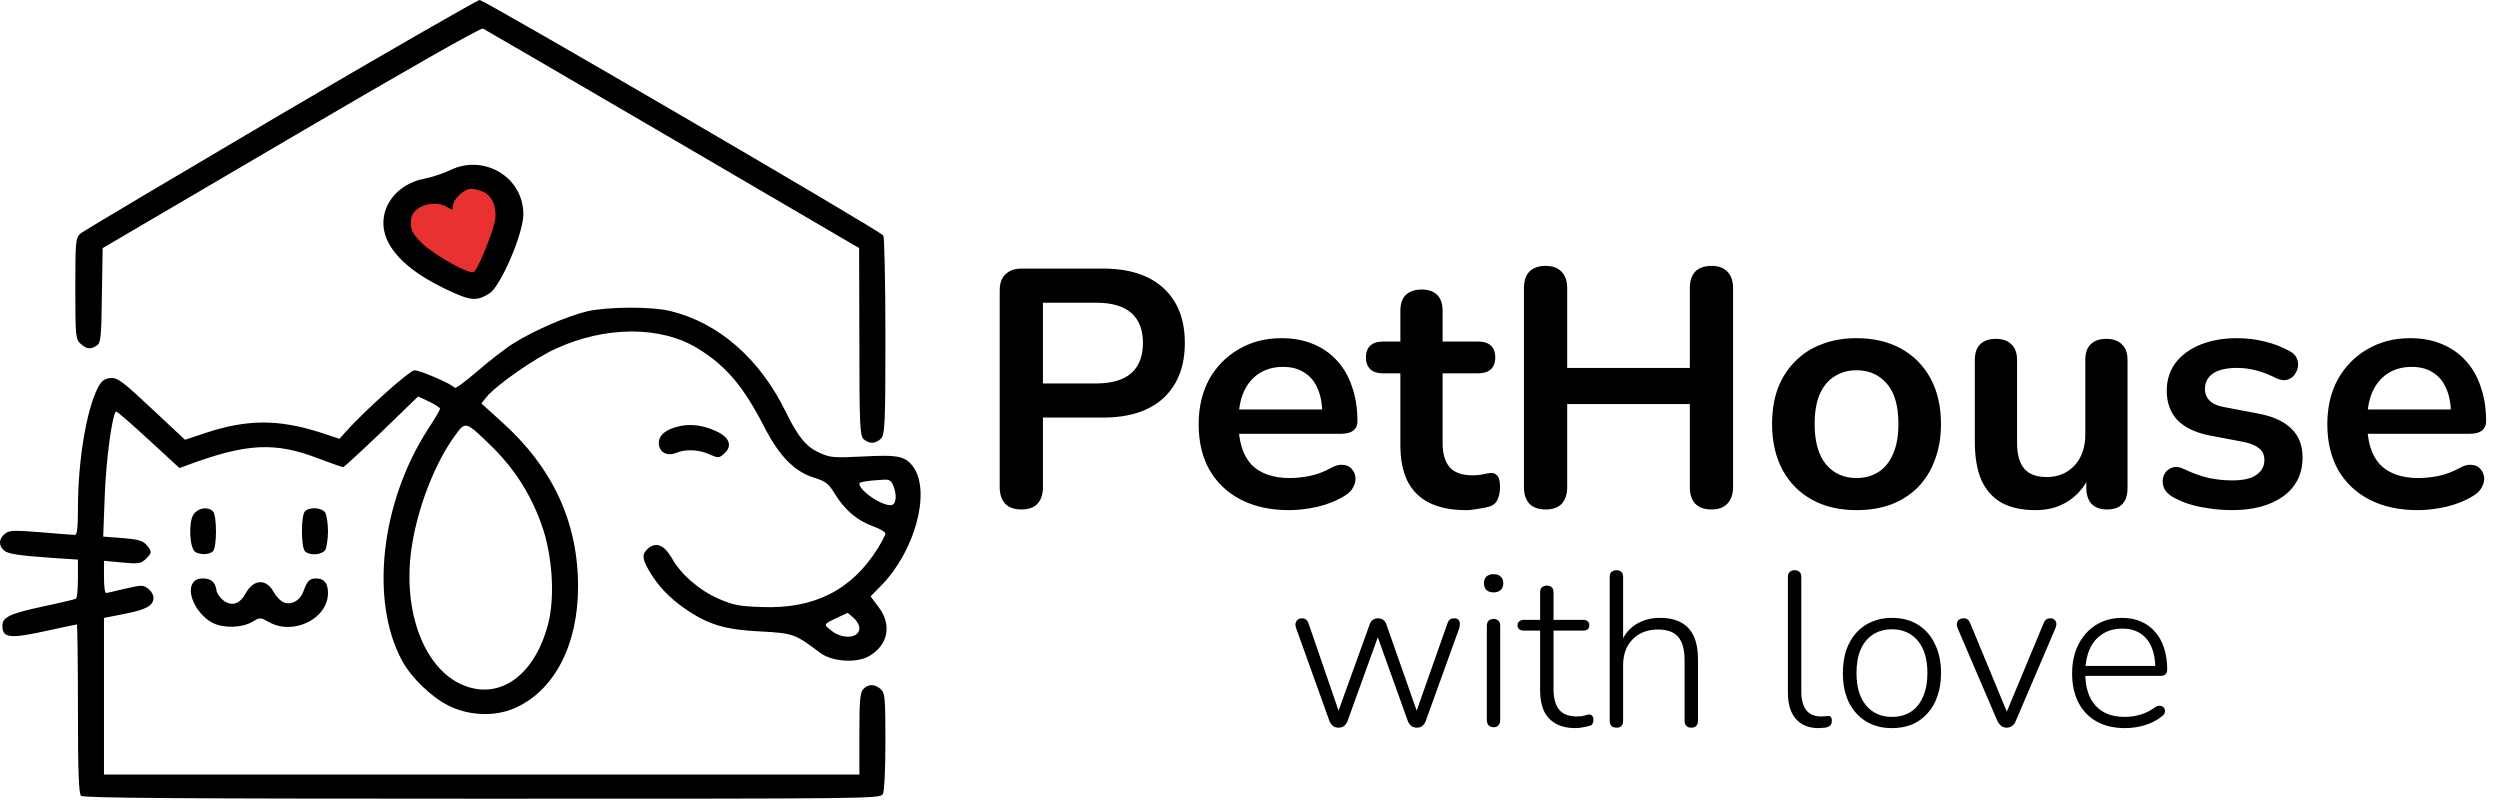 <svg width="296" height="95" viewBox="0 0 296 95" fill="none" xmlns="http://www.w3.org/2000/svg">
<g clip-path="url(#clip0_3_43)">
<circle cx="54" cy="27" r="6" fill="#EA3131"/>
<path d="M33.221 13.555C20.577 21.006 9.906 27.339 9.566 27.625C8.949 28.141 8.919 28.456 8.919 34.159C8.919 39.747 8.949 40.148 9.535 40.693C10.245 41.352 10.738 41.409 11.479 40.894C11.941 40.607 12.003 39.805 12.064 34.962L12.157 29.373L34.486 16.277C48.056 8.311 56.969 3.238 57.185 3.382C57.401 3.496 67.517 9.371 79.668 16.478L101.72 29.373L101.75 40.464C101.75 50.15 101.812 51.611 102.244 51.984C102.892 52.586 103.694 52.557 104.31 51.926C104.773 51.439 104.834 50.178 104.834 39.805C104.834 33.443 104.711 28.084 104.588 27.883C104.187 27.31 57.339 0 56.784 0C56.506 0.029 45.897 6.104 33.221 13.555Z" fill="black"/>
<path d="M53.299 20.146C52.559 20.518 51.14 20.977 50.153 21.177C47.007 21.808 44.972 24.444 45.465 27.224C45.928 29.803 48.58 32.297 53.114 34.388C55.735 35.621 56.414 35.678 57.925 34.761C59.251 33.959 61.965 27.683 61.965 25.361C61.965 20.977 57.308 18.197 53.299 20.146ZM57.123 22.668C58.172 23.098 58.727 24.215 58.665 25.677C58.634 26.823 56.753 31.609 56.136 32.182C55.674 32.612 51.356 30.176 49.906 28.743C48.734 27.568 48.58 27.167 48.673 25.935C48.827 24.416 51.479 23.556 52.96 24.53C53.607 24.932 53.638 24.932 53.638 24.358C53.638 23.585 54.964 22.352 55.766 22.352C56.105 22.352 56.722 22.496 57.123 22.668Z" fill="black"/>
<path d="M69.552 36.853C67.301 37.369 63.23 39.117 60.824 40.636C59.806 41.266 57.863 42.785 56.476 43.989C55.119 45.163 53.916 46.052 53.823 45.909C53.546 45.479 49.752 43.845 49.074 43.845C48.519 43.845 43.337 48.459 40.932 51.124L40.191 51.955L37.848 51.181C32.975 49.634 29.274 49.634 24.401 51.239L21.903 52.07L17.955 48.373C14.47 45.106 13.915 44.705 13.082 44.762C12.373 44.82 12.034 45.078 11.602 45.88C10.245 48.488 9.227 54.534 9.227 60.18C9.227 62.501 9.135 63.332 8.857 63.332C8.641 63.332 6.821 63.189 4.786 63.017C1.517 62.759 1.085 62.788 0.561 63.217C-0.149 63.819 -0.18 64.564 0.437 65.137C0.9 65.596 2.134 65.768 6.544 66.083L9.227 66.255V68.519C9.227 69.751 9.135 70.811 8.98 70.897C8.857 70.955 7.099 71.385 5.063 71.814C1.177 72.646 0.283 73.075 0.283 74.078C0.283 75.569 1.147 75.654 5.711 74.651C7.5 74.25 9.042 73.935 9.104 73.935C9.165 73.935 9.227 78.434 9.227 83.908C9.227 91.272 9.32 93.966 9.597 94.224C9.875 94.482 20.854 94.568 57.092 94.568C103.354 94.568 104.187 94.568 104.526 94.023C104.711 93.679 104.834 91.129 104.834 87.748C104.834 82.59 104.773 82.016 104.279 81.586C103.57 80.985 102.861 80.956 102.244 81.558C101.843 81.93 101.75 82.819 101.75 86.859V91.703H57.031H12.311V82.446V73.161L14.778 72.674C17.307 72.187 18.171 71.7 18.171 70.783C18.171 70.124 17.369 69.35 16.691 69.35C16.413 69.35 15.395 69.551 14.47 69.78C13.545 70.009 12.681 70.21 12.558 70.21C12.404 70.21 12.311 69.35 12.311 68.318V66.398L14.439 66.599C16.351 66.771 16.66 66.742 17.215 66.226C18.017 65.481 18.017 65.281 17.338 64.507C16.907 64.02 16.32 63.848 14.501 63.705L12.219 63.533L12.404 58.632C12.558 54.477 13.267 49.175 13.73 48.717C13.822 48.66 15.519 50.15 17.554 52.013L21.255 55.423L22.242 55.05C29.243 52.471 32.574 52.299 37.755 54.305C39.205 54.849 40.5 55.308 40.623 55.308C40.747 55.308 42.782 53.417 45.188 51.124L49.505 46.94L50.801 47.542C51.51 47.886 52.096 48.258 52.096 48.402C52.096 48.545 51.449 49.634 50.678 50.809C45.064 59.492 43.769 71.184 47.624 78.262C48.704 80.24 51.078 82.532 53.083 83.535C55.458 84.738 58.511 84.882 60.855 83.879C65.574 81.873 68.442 76.428 68.442 69.465C68.442 61.813 65.45 55.365 59.344 49.892L57 47.771L57.586 47.026C58.696 45.651 63.261 42.441 65.79 41.295C71.68 38.572 78.28 38.572 82.629 41.266C85.991 43.329 88.026 45.765 90.494 50.551C92.251 53.99 94.071 55.852 96.415 56.569C97.803 56.999 98.111 57.257 98.913 58.575C100.054 60.409 101.535 61.67 103.416 62.329C104.187 62.616 104.834 62.988 104.834 63.16C104.834 63.332 104.434 64.106 103.94 64.908C100.856 69.866 96.384 72.13 90.154 71.872C87.563 71.786 86.793 71.643 85.096 70.897C82.783 69.894 80.624 68.003 79.545 66.083C78.65 64.536 77.694 64.134 76.769 64.908C75.998 65.567 75.998 66.083 76.8 67.487C77.848 69.321 79.236 70.783 81.148 72.101C83.862 73.964 85.868 74.566 90.062 74.766C93.917 74.967 94.133 75.053 97.094 77.288C98.481 78.348 101.411 78.549 102.892 77.689C105.174 76.371 105.636 73.964 104.002 71.843L103.077 70.611L104.372 69.293C108.289 65.281 110.17 58.403 108.227 55.423C107.271 54.019 106.469 53.818 102.213 54.047C98.697 54.219 98.327 54.19 97.032 53.617C95.459 52.901 94.503 51.755 93.084 48.86C90 42.498 85.127 38.228 79.36 36.824C77.108 36.28 72.019 36.309 69.552 36.853ZM58.203 52.844C60.917 55.509 62.829 58.489 64.124 62.128C65.389 65.653 65.728 70.554 64.926 73.763C63.353 79.981 59.128 82.991 54.718 81.07C50.184 79.093 47.686 72.388 48.704 65.052C49.382 60.237 51.479 54.792 53.947 51.468C55.119 49.863 55.149 49.863 58.203 52.844ZM105.76 57.486C106.191 58.518 106.13 59.607 105.636 59.779C104.742 60.094 101.75 58.174 101.75 57.257C101.75 57.056 102.861 56.884 104.619 56.798C105.266 56.741 105.544 56.913 105.76 57.486ZM101.75 74.394C101.75 75.569 99.776 75.74 98.451 74.68C97.464 73.906 97.464 73.935 99.129 73.133L100.363 72.56L101.072 73.161C101.442 73.477 101.75 74.021 101.75 74.394Z" fill="black"/>
<path d="M80.562 50.436C78.897 50.78 78.003 51.497 78.003 52.442C78.003 53.531 78.959 54.076 80.069 53.617C81.148 53.159 82.752 53.216 83.986 53.789C85.034 54.248 85.127 54.248 85.713 53.732C86.731 52.872 86.423 51.841 84.942 51.124C83.492 50.408 81.95 50.15 80.562 50.436Z" fill="black"/>
<path d="M22.92 60.896C22.304 61.785 22.427 64.937 23.136 65.367C23.753 65.71 24.771 65.682 25.203 65.281C25.696 64.822 25.696 60.982 25.203 60.524C24.586 59.95 23.476 60.122 22.92 60.896Z" fill="black"/>
<path d="M36.12 60.524C35.627 60.982 35.627 64.822 36.12 65.281C36.706 65.825 38.156 65.711 38.526 65.08C38.68 64.765 38.834 63.791 38.834 62.902C38.834 62.014 38.68 61.04 38.526 60.724C38.156 60.094 36.706 59.979 36.12 60.524Z" fill="black"/>
<path d="M22.797 69.092C22.057 70.324 23.414 72.903 25.264 73.792C26.529 74.394 28.626 74.336 29.829 73.649C30.816 73.075 30.816 73.075 31.834 73.649C34.702 75.282 38.834 73.276 38.834 70.21C38.834 69.035 38.372 68.49 37.416 68.49C36.645 68.49 36.367 68.777 35.904 70.066C35.504 71.184 34.301 71.757 33.437 71.241C33.098 71.041 32.635 70.525 32.419 70.124C31.556 68.49 30.045 68.548 29.119 70.21C28.41 71.499 27.516 71.814 26.529 71.155C26.097 70.84 25.665 70.267 25.634 69.894C25.48 68.891 24.987 68.49 24 68.49C23.445 68.49 23.013 68.691 22.797 69.092Z" fill="black"/>
</g>
<path d="M158.465 86.156C158.24 86.156 158.032 86.095 157.841 85.974C157.668 85.835 157.52 85.627 157.399 85.35L153.473 74.404C153.386 74.161 153.36 73.953 153.395 73.78C153.447 73.607 153.534 73.468 153.655 73.364C153.794 73.26 153.958 73.208 154.149 73.208C154.357 73.208 154.522 73.26 154.643 73.364C154.764 73.451 154.868 73.624 154.955 73.884L158.803 85.064H158.153L162.157 73.962C162.244 73.702 162.374 73.511 162.547 73.39C162.72 73.269 162.92 73.208 163.145 73.208C163.388 73.208 163.596 73.269 163.769 73.39C163.942 73.511 164.072 73.702 164.159 73.962L168.059 85.064H167.409L171.361 73.858C171.448 73.598 171.552 73.425 171.673 73.338C171.794 73.251 171.959 73.208 172.167 73.208C172.41 73.208 172.583 73.269 172.687 73.39C172.791 73.511 172.843 73.659 172.843 73.832C172.86 74.005 172.834 74.196 172.765 74.404L168.813 85.35C168.709 85.627 168.562 85.835 168.371 85.974C168.198 86.095 167.99 86.156 167.747 86.156C167.522 86.156 167.314 86.095 167.123 85.974C166.932 85.835 166.785 85.627 166.681 85.35L162.651 74.118H163.613L159.557 85.35C159.453 85.627 159.306 85.835 159.115 85.974C158.942 86.095 158.725 86.156 158.465 86.156ZM176.846 86.104C176.586 86.104 176.387 86.026 176.248 85.87C176.109 85.714 176.04 85.506 176.04 85.246V74.118C176.04 73.841 176.109 73.633 176.248 73.494C176.387 73.355 176.586 73.286 176.846 73.286C177.089 73.286 177.279 73.355 177.418 73.494C177.557 73.633 177.626 73.841 177.626 74.118V85.246C177.626 85.506 177.557 85.714 177.418 85.87C177.297 86.026 177.106 86.104 176.846 86.104ZM176.846 70.14C176.482 70.14 176.196 70.045 175.988 69.854C175.797 69.663 175.702 69.395 175.702 69.048C175.702 68.701 175.797 68.441 175.988 68.268C176.196 68.077 176.482 67.982 176.846 67.982C177.21 67.982 177.487 68.077 177.678 68.268C177.886 68.441 177.99 68.701 177.99 69.048C177.99 69.395 177.886 69.663 177.678 69.854C177.487 70.045 177.21 70.14 176.846 70.14ZM186.562 86.208C185.626 86.208 184.846 86.035 184.222 85.688C183.598 85.341 183.13 84.847 182.818 84.206C182.506 83.547 182.35 82.741 182.35 81.788V74.664H180.426C180.2 74.664 180.018 74.612 179.88 74.508C179.741 74.387 179.672 74.222 179.672 74.014C179.672 73.823 179.741 73.676 179.88 73.572C180.018 73.451 180.2 73.39 180.426 73.39H182.35V70.14C182.35 69.863 182.419 69.663 182.558 69.542C182.696 69.403 182.896 69.334 183.156 69.334C183.398 69.334 183.589 69.403 183.728 69.542C183.866 69.663 183.936 69.863 183.936 70.14V73.39H187.446C187.688 73.39 187.87 73.451 187.992 73.572C188.113 73.676 188.174 73.823 188.174 74.014C188.174 74.222 188.113 74.387 187.992 74.508C187.87 74.612 187.688 74.664 187.446 74.664H183.936V81.58C183.936 82.637 184.152 83.443 184.586 83.998C185.019 84.553 185.738 84.83 186.744 84.83C187.09 84.83 187.376 84.795 187.602 84.726C187.844 84.639 188.044 84.596 188.2 84.596C188.321 84.596 188.425 84.648 188.512 84.752C188.616 84.856 188.668 85.021 188.668 85.246C188.668 85.385 188.633 85.523 188.564 85.662C188.512 85.801 188.408 85.887 188.252 85.922C188.061 85.991 187.801 86.052 187.472 86.104C187.142 86.173 186.839 86.208 186.562 86.208ZM191.395 86.156C191.135 86.156 190.935 86.087 190.797 85.948C190.658 85.809 190.589 85.61 190.589 85.35V68.32C190.589 68.043 190.658 67.843 190.797 67.722C190.935 67.583 191.135 67.514 191.395 67.514C191.637 67.514 191.828 67.583 191.967 67.722C192.105 67.843 192.175 68.043 192.175 68.32V76.328H191.863C192.209 75.288 192.799 74.499 193.631 73.962C194.48 73.425 195.451 73.156 196.543 73.156C197.548 73.156 198.38 73.338 199.039 73.702C199.715 74.066 200.217 74.612 200.547 75.34C200.876 76.068 201.041 76.969 201.041 78.044V85.35C201.041 85.61 200.971 85.809 200.833 85.948C200.694 86.087 200.503 86.156 200.261 86.156C200.001 86.156 199.801 86.087 199.663 85.948C199.524 85.809 199.455 85.61 199.455 85.35V78.174C199.455 76.909 199.203 75.99 198.701 75.418C198.198 74.829 197.401 74.534 196.309 74.534C195.061 74.534 194.055 74.924 193.293 75.704C192.547 76.467 192.175 77.498 192.175 78.798V85.35C192.175 85.887 191.915 86.156 191.395 86.156ZM215.328 86.208C214.167 86.208 213.266 85.844 212.624 85.116C212 84.388 211.688 83.357 211.688 82.022V68.32C211.688 68.043 211.758 67.843 211.896 67.722C212.035 67.583 212.234 67.514 212.494 67.514C212.737 67.514 212.928 67.583 213.066 67.722C213.205 67.843 213.274 68.043 213.274 68.32V81.84C213.274 82.845 213.474 83.599 213.872 84.102C214.271 84.587 214.852 84.83 215.614 84.83C215.788 84.83 215.935 84.821 216.056 84.804C216.178 84.787 216.299 84.778 216.42 84.778C216.576 84.761 216.689 84.795 216.758 84.882C216.845 84.951 216.888 85.107 216.888 85.35C216.888 85.593 216.828 85.775 216.706 85.896C216.585 86.017 216.386 86.104 216.108 86.156C215.987 86.173 215.857 86.182 215.718 86.182C215.597 86.199 215.467 86.208 215.328 86.208ZM223.994 86.208C222.815 86.208 221.792 85.939 220.926 85.402C220.059 84.865 219.383 84.111 218.898 83.14C218.43 82.169 218.196 81.017 218.196 79.682C218.196 78.694 218.326 77.801 218.586 77.004C218.863 76.207 219.253 75.522 219.756 74.95C220.276 74.361 220.891 73.919 221.602 73.624C222.33 73.312 223.127 73.156 223.994 73.156C225.19 73.156 226.221 73.425 227.088 73.962C227.954 74.499 228.622 75.262 229.09 76.25C229.575 77.221 229.818 78.365 229.818 79.682C229.818 80.687 229.679 81.589 229.402 82.386C229.142 83.183 228.752 83.868 228.232 84.44C227.729 85.012 227.122 85.454 226.412 85.766C225.701 86.061 224.895 86.208 223.994 86.208ZM223.994 84.882C224.86 84.882 225.606 84.683 226.23 84.284C226.871 83.868 227.356 83.27 227.686 82.49C228.032 81.71 228.206 80.774 228.206 79.682C228.206 78.035 227.824 76.761 227.062 75.86C226.316 74.959 225.294 74.508 223.994 74.508C223.144 74.508 222.399 74.716 221.758 75.132C221.134 75.531 220.648 76.12 220.302 76.9C219.972 77.663 219.808 78.59 219.808 79.682C219.808 81.346 220.189 82.629 220.952 83.53C221.714 84.431 222.728 84.882 223.994 84.882ZM237.592 86.156C237.332 86.156 237.115 86.087 236.942 85.948C236.769 85.809 236.613 85.601 236.474 85.324L231.794 74.404C231.707 74.196 231.673 74.005 231.69 73.832C231.725 73.641 231.803 73.494 231.924 73.39C232.063 73.269 232.253 73.208 232.496 73.208C232.721 73.208 232.886 73.26 232.99 73.364C233.111 73.468 233.215 73.633 233.302 73.858L237.93 85.038H237.28L241.934 73.858C242.021 73.633 242.125 73.468 242.246 73.364C242.367 73.26 242.541 73.208 242.766 73.208C242.991 73.208 243.156 73.269 243.26 73.39C243.381 73.494 243.451 73.633 243.468 73.806C243.485 73.979 243.451 74.17 243.364 74.378L238.684 85.324C238.58 85.601 238.433 85.809 238.242 85.948C238.051 86.087 237.835 86.156 237.592 86.156ZM251.604 86.208C250.304 86.208 249.186 85.948 248.25 85.428C247.314 84.908 246.595 84.163 246.092 83.192C245.589 82.221 245.338 81.069 245.338 79.734C245.338 78.417 245.589 77.273 246.092 76.302C246.595 75.314 247.288 74.543 248.172 73.988C249.073 73.433 250.105 73.156 251.266 73.156C252.115 73.156 252.861 73.303 253.502 73.598C254.161 73.875 254.715 74.283 255.166 74.82C255.634 75.34 255.989 75.981 256.232 76.744C256.475 77.489 256.596 78.339 256.596 79.292C256.596 79.535 256.527 79.717 256.388 79.838C256.267 79.959 256.093 80.02 255.868 80.02H246.482V78.85H255.608L255.192 79.188C255.192 78.183 255.045 77.333 254.75 76.64C254.455 75.929 254.013 75.383 253.424 75.002C252.852 74.621 252.141 74.43 251.292 74.43C250.339 74.43 249.533 74.655 248.874 75.106C248.215 75.539 247.721 76.146 247.392 76.926C247.063 77.689 246.898 78.573 246.898 79.578V79.708C246.898 81.372 247.305 82.655 248.12 83.556C248.935 84.44 250.079 84.882 251.552 84.882C252.193 84.882 252.809 84.795 253.398 84.622C254.005 84.449 254.594 84.154 255.166 83.738C255.339 83.617 255.504 83.556 255.66 83.556C255.833 83.556 255.972 83.599 256.076 83.686C256.197 83.773 256.275 83.885 256.31 84.024C256.362 84.145 256.353 84.284 256.284 84.44C256.232 84.579 256.119 84.709 255.946 84.83C255.391 85.281 254.724 85.627 253.944 85.87C253.164 86.095 252.384 86.208 251.604 86.208Z" fill="black"/>
<path d="M120.925 60.32C120.098 60.32 119.458 60.093 119.005 59.64C118.578 59.16 118.365 58.507 118.365 57.68V34.4C118.365 33.547 118.592 32.907 119.045 32.48C119.498 32.027 120.138 31.8 120.965 31.8H130.605C133.698 31.8 136.085 32.573 137.765 34.12C139.445 35.667 140.285 37.827 140.285 40.6C140.285 43.373 139.445 45.547 137.765 47.12C136.085 48.667 133.698 49.44 130.605 49.44H123.485V57.68C123.485 58.507 123.272 59.16 122.845 59.64C122.418 60.093 121.778 60.32 120.925 60.32ZM123.485 45.4H129.805C131.618 45.4 132.992 45 133.925 44.2C134.858 43.373 135.325 42.173 135.325 40.6C135.325 39.027 134.858 37.84 133.925 37.04C132.992 36.24 131.618 35.84 129.805 35.84H123.485V45.4ZM152.642 60.4C150.429 60.4 148.522 59.987 146.922 59.16C145.322 58.333 144.082 57.16 143.202 55.64C142.349 54.12 141.922 52.32 141.922 50.24C141.922 48.213 142.336 46.44 143.162 44.92C144.016 43.4 145.176 42.213 146.642 41.36C148.136 40.48 149.829 40.04 151.722 40.04C153.109 40.04 154.349 40.267 155.442 40.72C156.562 41.173 157.509 41.827 158.282 42.68C159.082 43.533 159.682 44.573 160.082 45.8C160.509 47 160.722 48.36 160.722 49.88C160.722 50.36 160.549 50.733 160.202 51C159.882 51.24 159.416 51.36 158.802 51.36H145.962V48.48H157.202L156.562 49.08C156.562 47.853 156.376 46.827 156.002 46C155.656 45.173 155.136 44.547 154.442 44.12C153.776 43.667 152.936 43.44 151.922 43.44C150.802 43.44 149.842 43.707 149.042 44.24C148.269 44.747 147.669 45.48 147.242 46.44C146.842 47.373 146.642 48.493 146.642 49.8V50.08C146.642 52.267 147.149 53.907 148.162 55C149.202 56.067 150.722 56.6 152.722 56.6C153.416 56.6 154.189 56.52 155.042 56.36C155.922 56.173 156.749 55.867 157.522 55.44C158.082 55.12 158.576 54.987 159.002 55.04C159.429 55.067 159.762 55.213 160.002 55.48C160.269 55.747 160.429 56.08 160.482 56.48C160.536 56.853 160.456 57.24 160.242 57.64C160.056 58.04 159.722 58.387 159.242 58.68C158.309 59.267 157.229 59.707 156.002 60C154.802 60.267 153.682 60.4 152.642 60.4ZM173.564 60.4C171.831 60.4 170.377 60.107 169.204 59.52C168.057 58.933 167.204 58.08 166.644 56.96C166.084 55.813 165.804 54.4 165.804 52.72V44.2H163.724C163.084 44.2 162.591 44.04 162.244 43.72C161.897 43.373 161.724 42.907 161.724 42.32C161.724 41.707 161.897 41.24 162.244 40.92C162.591 40.6 163.084 40.44 163.724 40.44H165.804V36.8C165.804 35.973 166.017 35.347 166.444 34.92C166.897 34.493 167.524 34.28 168.324 34.28C169.124 34.28 169.737 34.493 170.164 34.92C170.591 35.347 170.804 35.973 170.804 36.8V40.44H175.044C175.684 40.44 176.177 40.6 176.524 40.92C176.871 41.24 177.044 41.707 177.044 42.32C177.044 42.907 176.871 43.373 176.524 43.72C176.177 44.04 175.684 44.2 175.044 44.2H170.804V52.44C170.804 53.72 171.084 54.68 171.644 55.32C172.204 55.96 173.111 56.28 174.364 56.28C174.817 56.28 175.217 56.24 175.564 56.16C175.911 56.08 176.217 56.027 176.484 56C176.804 55.973 177.071 56.08 177.284 56.32C177.497 56.533 177.604 56.987 177.604 57.68C177.604 58.213 177.511 58.693 177.324 59.12C177.164 59.52 176.857 59.8 176.404 59.96C176.057 60.067 175.604 60.16 175.044 60.24C174.484 60.347 173.991 60.4 173.564 60.4ZM182.995 60.32C182.169 60.32 181.529 60.093 181.075 59.64C180.649 59.16 180.435 58.507 180.435 57.68V34.12C180.435 33.267 180.649 32.613 181.075 32.16C181.529 31.707 182.169 31.48 182.995 31.48C183.822 31.48 184.449 31.707 184.875 32.16C185.329 32.613 185.555 33.267 185.555 34.12V43.56H200.075V34.12C200.075 33.267 200.289 32.613 200.715 32.16C201.169 31.707 201.809 31.48 202.635 31.48C203.462 31.48 204.089 31.707 204.515 32.16C204.969 32.613 205.195 33.267 205.195 34.12V57.68C205.195 58.507 204.969 59.16 204.515 59.64C204.089 60.093 203.462 60.32 202.635 60.32C201.809 60.32 201.169 60.093 200.715 59.64C200.289 59.16 200.075 58.507 200.075 57.68V47.84H185.555V57.68C185.555 58.507 185.342 59.16 184.915 59.64C184.489 60.093 183.849 60.32 182.995 60.32ZM219.813 60.4C217.786 60.4 216.026 59.987 214.533 59.16C213.04 58.333 211.88 57.16 211.053 55.64C210.226 54.093 209.813 52.28 209.813 50.2C209.813 48.627 210.04 47.227 210.493 46C210.973 44.747 211.653 43.68 212.533 42.8C213.413 41.893 214.466 41.213 215.693 40.76C216.92 40.28 218.293 40.04 219.813 40.04C221.84 40.04 223.6 40.453 225.093 41.28C226.586 42.107 227.746 43.28 228.573 44.8C229.4 46.32 229.813 48.12 229.813 50.2C229.813 51.773 229.573 53.187 229.093 54.44C228.64 55.693 227.973 56.773 227.093 57.68C226.213 58.56 225.16 59.24 223.933 59.72C222.706 60.173 221.333 60.4 219.813 60.4ZM219.813 56.6C220.8 56.6 221.666 56.36 222.413 55.88C223.16 55.4 223.733 54.693 224.133 53.76C224.56 52.8 224.773 51.613 224.773 50.2C224.773 48.067 224.32 46.48 223.413 45.44C222.506 44.373 221.306 43.84 219.813 43.84C218.826 43.84 217.96 44.08 217.213 44.56C216.466 45.013 215.88 45.72 215.453 46.68C215.053 47.613 214.853 48.787 214.853 50.2C214.853 52.307 215.306 53.907 216.213 55C217.12 56.067 218.32 56.6 219.813 56.6ZM241.02 60.4C239.393 60.4 238.047 60.107 236.98 59.52C235.913 58.907 235.113 58 234.58 56.8C234.073 55.6 233.82 54.107 233.82 52.32V42.64C233.82 41.787 234.033 41.16 234.46 40.76C234.887 40.333 235.5 40.12 236.3 40.12C237.1 40.12 237.713 40.333 238.14 40.76C238.593 41.16 238.82 41.787 238.82 42.64V52.4C238.82 53.787 239.1 54.813 239.66 55.48C240.22 56.147 241.113 56.48 242.34 56.48C243.673 56.48 244.767 56.027 245.62 55.12C246.473 54.187 246.9 52.96 246.9 51.44V42.64C246.9 41.787 247.113 41.16 247.54 40.76C247.967 40.333 248.58 40.12 249.38 40.12C250.18 40.12 250.793 40.333 251.22 40.76C251.673 41.16 251.9 41.787 251.9 42.64V57.76C251.9 59.467 251.087 60.32 249.46 60.32C248.687 60.32 248.087 60.107 247.66 59.68C247.233 59.227 247.02 58.587 247.02 57.76V54.72L247.58 55.92C247.02 57.36 246.167 58.467 245.02 59.24C243.9 60.013 242.567 60.4 241.02 60.4ZM264.264 60.4C263.117 60.4 261.904 60.28 260.624 60.04C259.344 59.8 258.197 59.387 257.184 58.8C256.757 58.533 256.451 58.227 256.264 57.88C256.104 57.507 256.037 57.147 256.064 56.8C256.117 56.427 256.251 56.107 256.464 55.84C256.704 55.573 256.997 55.4 257.344 55.32C257.717 55.24 258.117 55.307 258.544 55.52C259.611 56.027 260.611 56.387 261.544 56.6C262.477 56.787 263.397 56.88 264.304 56.88C265.584 56.88 266.531 56.667 267.144 56.24C267.784 55.787 268.104 55.2 268.104 54.48C268.104 53.867 267.891 53.4 267.464 53.08C267.064 52.733 266.451 52.48 265.624 52.32L261.624 51.56C259.971 51.24 258.704 50.64 257.824 49.76C256.971 48.853 256.544 47.693 256.544 46.28C256.544 45 256.891 43.893 257.584 42.96C258.304 42.027 259.291 41.307 260.544 40.8C261.797 40.293 263.237 40.04 264.864 40.04C266.037 40.04 267.131 40.173 268.144 40.44C269.184 40.68 270.184 41.067 271.144 41.6C271.544 41.813 271.811 42.093 271.944 42.44C272.104 42.787 272.144 43.147 272.064 43.52C271.984 43.867 271.824 44.187 271.584 44.48C271.344 44.747 271.037 44.92 270.664 45C270.317 45.053 269.917 44.973 269.464 44.76C268.637 44.333 267.837 44.027 267.064 43.84C266.317 43.653 265.597 43.56 264.904 43.56C263.597 43.56 262.624 43.787 261.984 44.24C261.371 44.693 261.064 45.293 261.064 46.04C261.064 46.6 261.251 47.067 261.624 47.44C261.997 47.813 262.571 48.067 263.344 48.2L267.344 48.96C269.077 49.28 270.384 49.867 271.264 50.72C272.171 51.573 272.624 52.72 272.624 54.16C272.624 56.107 271.864 57.64 270.344 58.76C268.824 59.853 266.797 60.4 264.264 60.4ZM286.275 60.4C284.062 60.4 282.155 59.987 280.555 59.16C278.955 58.333 277.715 57.16 276.835 55.64C275.982 54.12 275.555 52.32 275.555 50.24C275.555 48.213 275.968 46.44 276.795 44.92C277.648 43.4 278.808 42.213 280.275 41.36C281.768 40.48 283.462 40.04 285.355 40.04C286.742 40.04 287.982 40.267 289.075 40.72C290.195 41.173 291.142 41.827 291.915 42.68C292.715 43.533 293.315 44.573 293.715 45.8C294.142 47 294.355 48.36 294.355 49.88C294.355 50.36 294.182 50.733 293.835 51C293.515 51.24 293.048 51.36 292.435 51.36H279.595V48.48H290.835L290.195 49.08C290.195 47.853 290.008 46.827 289.635 46C289.288 45.173 288.768 44.547 288.075 44.12C287.408 43.667 286.568 43.44 285.555 43.44C284.435 43.44 283.475 43.707 282.675 44.24C281.902 44.747 281.302 45.48 280.875 46.44C280.475 47.373 280.275 48.493 280.275 49.8V50.08C280.275 52.267 280.782 53.907 281.795 55C282.835 56.067 284.355 56.6 286.355 56.6C287.048 56.6 287.822 56.52 288.675 56.36C289.555 56.173 290.382 55.867 291.155 55.44C291.715 55.12 292.208 54.987 292.635 55.04C293.062 55.067 293.395 55.213 293.635 55.48C293.902 55.747 294.062 56.08 294.115 56.48C294.168 56.853 294.088 57.24 293.875 57.64C293.688 58.04 293.355 58.387 292.875 58.68C291.942 59.267 290.862 59.707 289.635 60C288.435 60.267 287.315 60.4 286.275 60.4Z" fill="black"/>
<defs>
<clipPath id="clip0_3_43">
<rect width="109" height="95" fill="white"/>
</clipPath>
</defs>
</svg>
